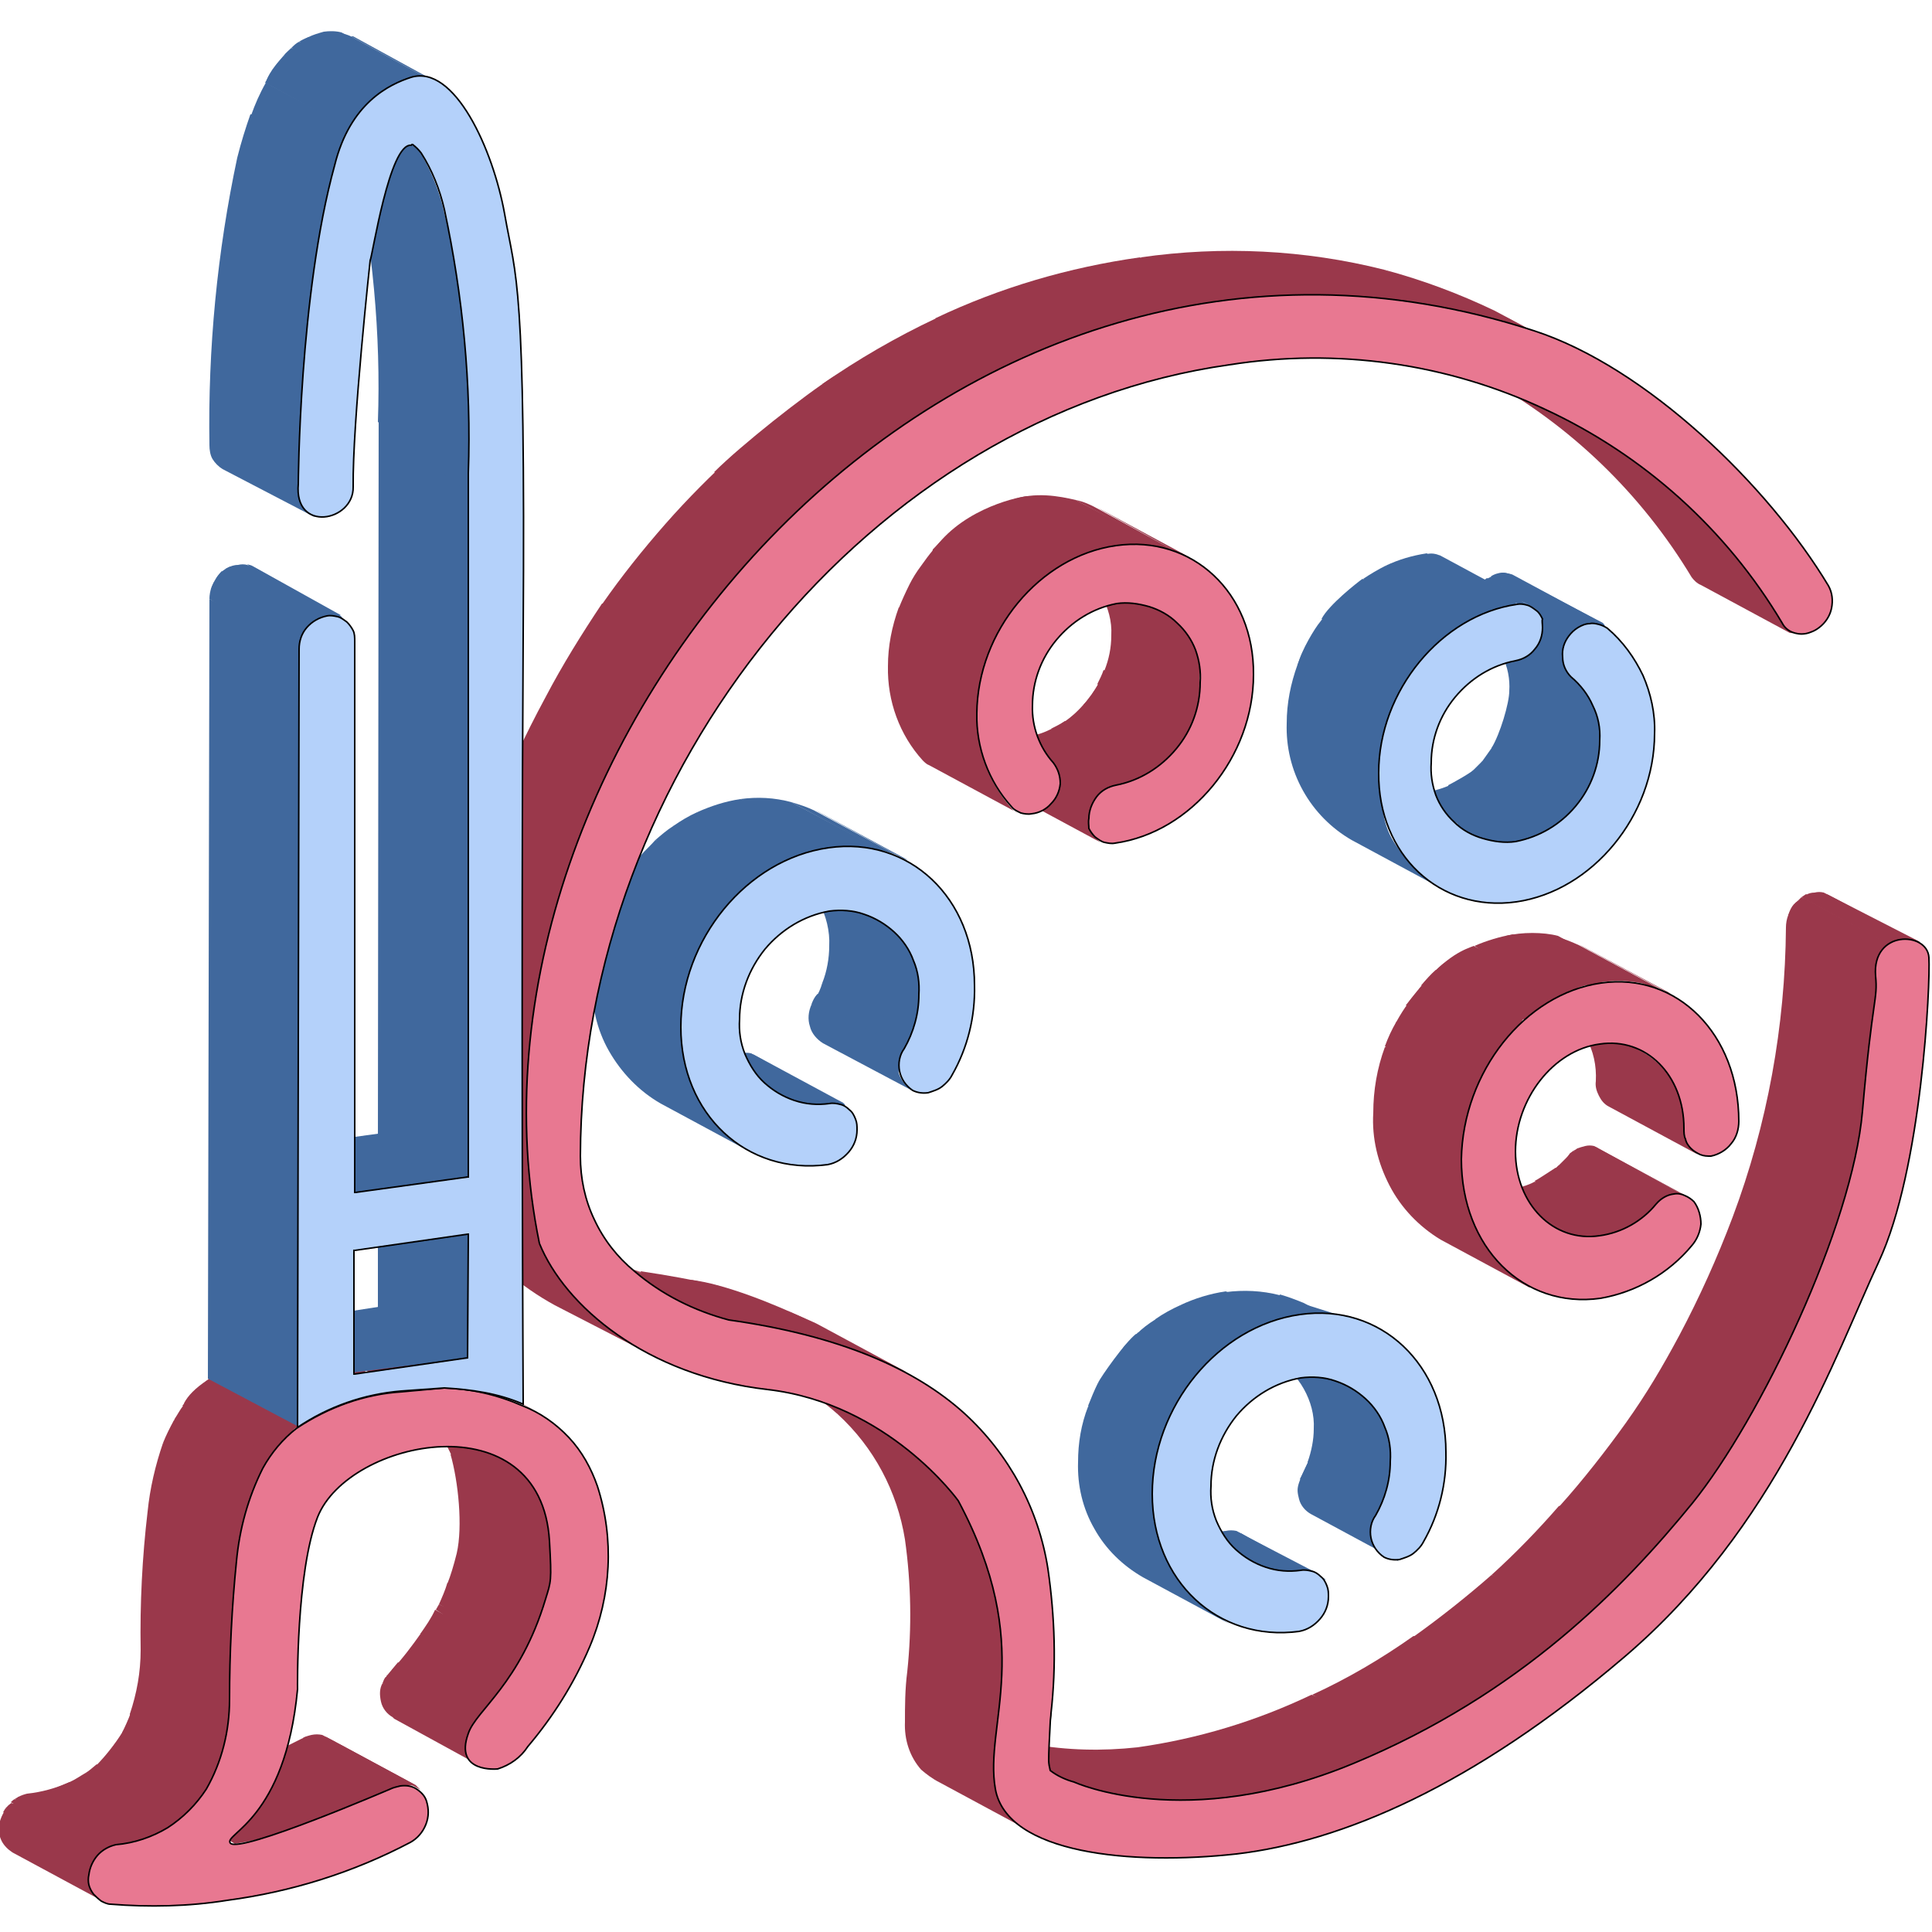 <svg version="1.1" id="Слой_1" xmlns="http://www.w3.org/2000/svg" xmlns:xlink="http://www.w3.org/1999/xlink" x="0" y="0" viewBox="0 0 250 250" xml:space="preserve"><style>.st1{fill:#9a384b}.st2{fill:#40689d}.st3,.st4{fill:#e87891;stroke:#000;stroke-width:.2}.st4{fill:#b4d1fa}</style><defs><path id="SVGID_1_" d="M-.2 0h250v250H-.2z"/></defs><clipPath id="SVGID_2_"><use xlink:href="#SVGID_1_" overflow="visible"/></clipPath><g clip-path="url(#SVGID_2_)"><path class="st1" d="M201.6 159l-11.5-6.2.3.2 11.5 6.2-.3-.2m.4.2l-11.5-6.2c.5.3 1.1.5 1.7.6l11.5 6.2c-.7-.2-1.2-.4-1.7-.6"/><path class="st1" d="M203.6 159.8l-11.5-6.2c1.1.3 2.3.3 3.5.2 1-.1 2.1-.4 3-.9l11.5 6.2c-1 .4-2 .7-3 .9-1.1.1-2.3.1-3.5-.2z"/><path class="st1" d="M203.1 160.4l-4.5-7.6c.6-.3 2.2-1.4 2.7-1.7l10.5 7c-.5.4-1.1.7-1.7 1"/><path class="st1" d="M208.9 161.1l-8.5-9.3c.5-.3.9-.6 1.3-1l11.5 6.2c-.4.4.5 2.5 0 2.8"/><path class="st1" d="M213.4 158.6l-12-7.5 1.5-1.5 14.5 5.5c-.4.4-3.6 3.1-4 3.5z"/><path class="st1" d="M214.2 155.9l-11.5-6.2 11.7 6.1m0 0l-11.5-6.2.3-.4 11.5 6.2-.3.4"/><path class="st1" d="M200.6 152.7l2.6-3.5c.1-.1.3-.2.4-.3l11.5 6.2c-.2.1-.3.2-.4.3"/><path class="st1" d="M215.1 155.1l-11.5-6.2.6-.3 11.5 6.2-.6.3z"/><path class="st1" d="M200.7 151.8l3.4-3.2c.3-.1.6-.2 1-.3s.8-.1 1.2 0l11.5 6.3c-.4-.1-.6.4-1 .5-.3.1-15.7-3.5-16.1-3.3z"/><path class="st1" d="M217.8 154.6l-11.5-6.2c.2 0 .4.1.5.2l11.5 6.2c-.1-.1-.3-.2-.5-.2m.6.2l-11.6-6.2 11.6 6.2m1.3-5.4l-11.5-6.2c-.6-.3-1-.8-1.3-1.4-.3-.6-.5-1.2-.4-1.9.1-2-.3-3.9-1.3-5.7-.9-1.7-2.3-3.2-4-4.2l11.5 6.2c1.7 1 3.1 2.5 4 4.2s1.4 3.7 1.3 5.7c0 .7.1 1.3.4 1.9s.8 1 1.3 1.4m-13.3-21.3l-11.5-7c2-.5 4.8-.5 6.7 0l11.5 6.3c-1.9-.5-3.9-.6-5.9-.3"/><path class="st1" d="M213.1 127.5l-11.5-6.2c.9.2 1.8.6 2.7 1l11.5 6.2c-.8-.5-1.8-.8-2.7-1m2.8.9l-11.6-6.2.5.3 11.5 6.2-.4-.3"/><path class="st2" d="M181.1 202.1l-11.5-6.2c-.7-.4-1.3-1.1-1.5-1.9-.4-1.6-.3-1.7 1.5-5.5l11.3 9.2c-.3.8-.8 1.7-.5 2.5.2.7 0 1.5.7 1.9z"/><path class="st2" d="M179.9 198.1l-11.7-6.7.3-.6c.3-.6.5-1.1.8-1.7 5.8 1.2 8.8 3 12.2 6.4-.2.6-.6 1.5-.8 2.1l-.2.4"/><path class="st2" d="M180.7 195.4l-11.5-6.2c.5-1.4.8-2.9.8-4.3.1-1.8-.4-3.6-1.3-5.2s-2.2-2.9-3.8-3.8l13.7 4c1.6.9 3.6 2.8 4.5 4.4.9 1.6 1 5.9 1 7.8 0 1.5-2.2 2.2-2.7 3.6m-17.8 7.6l-11.5-6.2.4.2 11.5 6.2-.4-.2m.3.1l-11.5-6.2c.6.3 1.2.5 1.9.7l11.5 6.2c-.6-.1-1.2-.4-1.9-.7"/><path class="st2" d="M159.8 205.8l-5.4-7.9c1.4.3 2.8.4 4.2.2.5-.1.9-.1 1.4 0l11.6 6.3c-.5-.1-.9-.1-1.4 0-1.4.2-2.8.1-4.2-.2"/><path class="st2" d="M169.5 205.8l-9.6-7.6c.2 0 .4.1.6.2l9.8 5.1c-.2-.1-.6 2.3-.8 2.3"/><path class="st2" d="M171.7 205.2l-11.2-6.8h.1l11.1 6.8z"/><path class="st1" d="M197.9 166.6l-11.5-6.2c-2.8-1.7-5.1-4.1-6.6-7s-2.3-6.1-2.1-9.4c0-2.9.5-5.8 1.5-8.5l14.2 2c-1 2.7-3.6 8.3-3.6 11.2-.2 3.3 0 7.6 1.5 10.5s4.2 5.3 7 7"/><path class="st1" d="M190.7 141.6l-11.5-6.2c.4-1.1.9-2.2 1.5-3.2l11.5 6.2c-.6 1-1.1 2.1-1.5 3.2"/><path class="st1" d="M179.2 135.8l1.5-3.6c.5-.9 1-1.7 1.6-2.5l15.4 2.6c-.6.8-4.9 5.3-5.4 6.1"/><path class="st1" d="M193.8 135.9l-11.5-6.2c.5-.7 1.1-1.4 1.7-2.1l11.5 6.2c-.7.6-1.2 1.3-1.7 2.1"/><path class="st1" d="M195.4 134.1l-11.5-6.6c.6-.7 1.2-1.4 1.9-2l11.5 6.2c-.7.6-.8 1.6-1.4 2.3"/><path class="st1" d="M197.3 131.9l-15.4-1.8c4.3-5.6 5.3-5.6 6-6.2l17.3 4.1c-.7.6-7.2 3.3-7.9 3.9z"/><path class="st1" d="M199.4 130.2l-15.8-2.2c3.6-4.5 6.1-5.2 7.1-5.6l11.5 6.2c-1 .5-1.9 1-2.8 1.6"/><path class="st1" d="M201.4 130.1l-10.6-7.7c1.6-.7 3.3-1.2 5-1.5l11.5 6.2c-1.7.2-3.4.7-5 1.5"/><path class="st3" d="M207.2 127.2c9.8-1.4 17.8 6.6 17.8 17.9 0 1-.3 2.1-1 2.9-.6.8-1.6 1.4-2.6 1.6-.5 0-.9 0-1.4-.2-.4-.2-.8-.4-1.2-.8-.3-.3-.6-.7-.7-1.2-.2-.4-.2-.9-.2-1.4 0-6.9-4.9-11.8-10.9-10.9-6 .8-10.9 7.1-10.9 13.9 0 6.8 4.9 11.8 10.9 10.9 2.9-.4 5.5-1.9 7.3-4.1.6-.7 1.4-1.2 2.3-1.3.5-.1 1 0 1.4.2.5.2.9.5 1.2.8.6.8.9 1.9.9 2.9-.1 1-.5 2-1.2 2.8-3 3.6-7.2 6-11.8 6.8-10 1.4-18-6.6-18-18 .2-11.3 8.2-21.4 18.1-22.8z"/><path class="st2" d="M170.1 173.4l-11.5-6.2c2.3-.3 4.7-.2 7 .4l11.5 6.2c-2.3-.7-4.7-.8-7-.4"/><path class="st2" d="M166.6 177.6l-1-10.1c1.1.3 2.1.7 3.1 1.1l11.5 6.2c-1-.5-2-.9-3.1-1.1"/><path class="st2" d="M177.8 171.6l-9.2-2.9.6.3 11.5 6.4-.6-.3"/><path class="st1" d="M136.8 229.6l-11.5-6.2.4.2 11.5 6.2-.4-.2zm.4.1l-11.5-6.2c.6.3 1.2.6 1.9.8.7.3 1.4.5 2.2.7l11.5 6.2c-.7-.2-1.5-.4-2.2-.7-.7-.2-1.3-.5-1.9-.8"/><path class="st1" d="M137.3 232.9l-7.6-8c1.2.3 2.5.6 3.9.8 4.5.8 9 .9 13.6.4 7.8-1.1 15.4-3.4 22.5-6.8l15.2 5.8c-7.1 3.4-16.7 9-24.5 10.1-4.5.5-8.4 1.4-12.9.6-1.4-.3-5-1.6-6.3-1.9"/><path class="st1" d="M181.3 225.6l-11.5-6.3c4.6-2.1 9-4.7 13.1-7.6l16 3.7c-4.2 3-13.1 8.1-17.6 10.2"/><path class="st1" d="M194.4 218.1l-11.5-6.3c3.5-2.5 6.9-5.2 10.1-8l14.9 5.3c-3.2 2.9-9 8-12.5 10.5"/><path class="st1" d="M204.5 210l-11.5-6.2c3.1-2.8 6-5.8 8.7-8.9l27.4-8.1c-2.7 3.1-21.5 20.4-24.6 23.2"/><path class="st1" d="M214.9 202.6l-13.1-7.7c2.9-3.2 6.1-7.3 8.6-10.8l12.5 6.5c-2.5 3.5-4.1 8.3-7 11.5"/><path class="st1" d="M214.9 202.6l-4.5-18.5c2.7-3.8 4.7-7.2 6.9-11.3l13.1 5.3c-2.3 4.1-6.3 9.1-9 12.9"/><path class="st1" d="M220.4 193.3l-3.1-20.5c2.6-4.9 4.9-10 6.9-15.3l13.2 5.1c-2 5.3-5.9 11.5-8.6 16.4"/><path class="st1" d="M224.9 182.8l-.7-25.3c4.5-12 6.8-24.7 6.9-37.5 0-.5.1-1.1.3-1.6.4-1.2.8-1.7 2-2.2l13 7c-.2.5-3 3-3 3.5-.1 12.7-3.2 24.9-7.7 37"/><path class="st1" d="M242.9 124.6l-11.5-6.2.3-.6 11.5 6.2c-.2.2-.2.4-.3.6"/><path class="st1" d="M243.2 124l-11.5-6.2.4-.4 11.5 6.2-.4.4"/><path class="st1" d="M243.5 123.5l-11.4-6.1c0-.2.2-.3.3-.4l11.5 6.2c-.1.1-.2.3-.3.4m.2-.5l-11.5-6.2.4-.4 11.5 6.2-.4.4"/><path class="st1" d="M244.2 122.7l-11.5-6.2.4-.4 11.6 6.3-.4.4"/><path class="st1" d="M244.7 122.4l-11.6-6.3.6-.4 11.5 6.2-.5.5z"/><path class="st1" d="M245.4 122.6l-11.7-6.8c.3-.2.7-.3 1.1-.3.4-.1.8-.1 1.2 0l12.1 6.2c.9.4-.2.4-1.7.4-.4.1-.7.4-1 .5z"/><path class="st1" d="M247.5 121.8l-11.5-6.2c.2.1.4.1.6.2l11.5 6.2c-.2-.1-.4-.2-.6-.2"/><path class="st1" d="M248.1 122l-11.5-6.2 11.3 6.3"/><path class="st2" d="M159.4 210.3l-11.5-6.2c-2.6-1.5-4.8-3.6-6.3-6.3-1.5-2.6-2.2-5.6-2.1-8.6 0-2.5.4-4.9 1.3-7.2l14.8 4.6c-.9 2.3-3.2 7.4-3.2 9.9-.1 3-.8 4.9.7 7.6 1.5 2.6 3.6 4.7 6.3 6.2"/><path class="st2" d="M144.8 190l-4-8.1c.4-1 .8-2 1.3-3l11.5 6.2c-.5 1-1 1.9-1.3 3"/><path class="st2" d="M152.7 190.9l-10.6-12c.4-.8 3.4-5.1 4.9-6.3l13.5 6.4c-.5.8-5.6 8.4-6 9.2"/><path class="st2" d="M155.1 183l-11.5-6.2c.5-.7 1.1-1.4 1.6-2.1l11.5 6.2c-.6.6-1.1 1.3-1.6 2.1"/><path class="st2" d="M143.1 177.6l2.3-3.3c.6-.7 1.3-1.3 1.9-1.9l11.5 6.2c-.7.6-1.3 1.3-1.9 1.9"/><path class="st2" d="M158.6 178.8l-11.5-6.2c.7-.7 1.5-1.3 2.3-1.8L161 177c-.8.5-1.6 1.2-2.4 1.8"/><path class="st2" d="M144.8 177.5l4.7-6.8c1-.7 2.1-1.3 3.2-1.8l11.5 6.2c-1.1.5-2.2 1.1-3.2 1.8"/><path class="st2" d="M158.4 181.1l-5.7-12.2c1.9-.9 3.9-1.5 5.9-1.8l15.4 6.2c-2 .3-8 2-9.8 2.9m26-68.4l-11.5-6.2.3.2 11.5 6.2-.3-.2zm.4.2l-11.5-6.2c.5.3 1.1.5 1.7.6l11.5 6.2c-.6-.1-1.2-.4-1.7-.6m1.7.6l-11.5-6.3c1.2.3 2.5.4 3.8.2 1.1-.2 2.2-.5 3.2-1l11.6 6.3c-1 .5-2 .8-3.1 1-1.3.2-2.5.1-3.8-.2"/><path class="st2" d="M190.6 114.7l-3.2-13.1c.6-.3 3-1.6 4-2.5L209 105c-.6.4-17.8 9.5-18.4 9.7z"/><path class="st2" d="M200.9 106.8l-11.5-6.2c.5-.3.9-.6 1.3-1l15.1 4.4c-.4.3-4.4 2.5-4.9 2.8"/><path class="st2" d="M195.3 112.4l-4.6-12.8 1.1-1.1 19.4-1.5c-.3.4-8.6 8.6-9 8.8"/><path class="st2" d="M203.3 104.8l-11.5-6.2c.3-.4.7-.8 1-1.2l11.5 6.2c-.3.3-.6.7-1 1.2"/><path class="st2" d="M204.4 104.6l-13-5.5c.3-.5 2-2.8 2.3-3.3l12.7 6.3c-.3.5-1.2 1.6-1.5 2"/><path class="st2" d="M205.2 102.1l-13.5-3.4c1.4-1.2 2.6-4 2.8-4.6l11.9 6.1c-.3.5-.9 1.3-1.2 1.9z"/><path class="st2" d="M206 100.3l-13-3.5c1.1-1.8 2.3-5.8 2.3-7.4.1-1.5-.2-3.1-.9-4.5-.6-1.4-1.6-2.7-2.7-3.7-.6-.5-.9-1.2-1.1-1.9-.2-.7-.1-1.5.2-2.2l14.6 4.5c-.3.7-2.7 2.7-2.5 3.5s.4 2 1 2.5c1.2 1 1.9 2.1 2.5 3.5s1 3 1 4.5c0 1.6.1 3.5-.5 5"/><path class="st2" d="M202.3 83.2l-11.5-6.1.3-.6 11.5 6.2c-.1.2-.2.4-.3.5m.2-.6L191 76.4c.1-.2.2-.3.3-.5l11.5 6.2-.3.5m.3-.5l-11.5-6.2.3-.3 11.5 6.2-.3.3"/><path class="st2" d="M203.1 81.8l-11.4-6.2.4-.4 11.5 6.2-.5.4"/><path class="st2" d="M203.5 81.4L192 75.1l.4-.3 11.5 6.2c-.1.2-.3.3-.4.4"/><path class="st2" d="M203.9 81.1l-11.5-6.2.6-.3 11.5 6.2c-.2 0-.4.1-.6.3"/><path class="st2" d="M203.4 82.1l-10.5-7.5c.4-.3 1.1-.5 1.5-.5.5 0 .6.1 1 .2l12 6.3c1 1-1.1.4-1.5.5s-.7-.2-1 0"/><path class="st2" d="M206.8 80.5l-12.5-6.4c.5 0 1.4.2 1.5.3l11.5 6.2c-.1 0-.3-.1-.5-.1zm.6.2l-11.5-6.2 11.5 6.2zm-11.3-2.8l-11.5-6.2c.4-.1.8-.1 1.2 0l11.5 6.2c-.4-.1-.8-.1-1.2 0m1.2 0l-11.5-6.2.6.2 11.5 6.2-.6-.2zm.6.2l-11.5-6.2 11.5 6.2"/><path class="st1" d="M231.6 81.9l-11.5-6.2c-.5-.2-.9-.6-1.2-1-6.5-10.8-15.7-19.7-26.8-25.8l14.5 4.2c11.7 5.4 20.7 14 26.3 25.7.3.4 1.5 3.4-1.3 3.1z"/><path class="st2" d="M186.4 114.9l-11.5-6.2c-2.6-1.5-4.8-3.7-6.3-6.4s-2.2-5.7-2.1-8.7c0-2.6.5-5.1 1.4-7.6l16.3.2c-.9 2.4-5.3 10.8-5.4 13.4-.1 3-.2 6.2 1.3 8.9 1.5 2.6 3.7 4.8 6.3 6.4z"/><path class="st2" d="M178.6 94.9L167.9 86c.4-1 .8-2 1.4-3l11.5 6.2c-.5 1-1 2-1.4 3"/><path class="st2" d="M179 101.8l-11.1-15.7c.5-2 2.3-4.9 2.9-5.6l19.8-1.2c-.5.8-8.8 9.5-9.2 10.3"/><path class="st2" d="M182.4 88.6l-11.6-8.1c.5-.7 1.1-1.4 1.6-2.1l15.5 4.2c-.6.7-5 5.3-5.5 6z"/><path class="st2" d="M183.9 84.7l-11.5-6.2c.6-.6 1.2-1.3 1.8-1.8l11.5 6.2c-.6.5-1.2 1.1-1.8 1.8"/><path class="st2" d="M185.7 82.8L171 80.1c.9-1.8 4.6-4.7 5.3-5.2l11.5 6.2c-.7.5-1.4 1.1-2.1 1.7"/><path class="st2" d="M183.4 87.1l-7-12.2c.9-.6 1.9-1.2 2.9-1.7l11.5 6.2c-1 .5-6.5 7.1-7.4 7.7z"/><path class="st2" d="M188.2 81.9l-8.9-8.7c1.7-.8 3.4-1.3 5.3-1.6l12.1 6.3c-1.8.2-6.8 3.2-8.5 4z"/><path class="st4" d="M199.6 81.2c0 1-.3 2-1 2.8-.6.8-1.5 1.3-2.5 1.5-3.1.6-5.8 2.3-7.8 4.7-2 2.4-3.1 5.4-3.1 8.5-.1 1.4.1 2.8.6 4.2.5 1.3 1.3 2.5 2.4 3.5 1 1 2.3 1.7 3.7 2.1s2.8.6 4.2.4c3.1-.6 5.8-2.2 7.8-4.6s3.1-5.4 3.1-8.5c.1-1.6-.2-3.1-.9-4.5-.6-1.4-1.6-2.7-2.8-3.7-.7-.7-1.1-1.6-1.1-2.6-.1-1 .2-1.9.8-2.7.3-.4.7-.8 1.2-1.1.5-.3 1-.5 1.5-.5.4-.1.8 0 1.2.1s.8.3 1.1.5c2 1.7 3.5 3.8 4.6 6.1 1 2.3 1.6 4.9 1.5 7.5 0 10.7-8.1 20.4-17.9 21.8-9.9 1.4-17.9-6.1-17.8-16.7 0-10.6 8.1-20.4 17.9-21.8.5-.1.9 0 1.3.1s.8.4 1.2.7.6.7.8 1.1c-.1.2 0 .6 0 1.1z"/><path class="st1" d="M133 236.8l-11.5-6.2c-.8-.4-1.6-1-2.3-1.6-1.5-1.7-2.2-3.9-2.1-6.2 0-1.9 0-4.2.3-6.5.6-5.7.5-11.4-.3-17.1-1-6.2-4-11.9-8.7-16.2-1.9-1.7-4.1-3.2-6.4-4.4l11.7 5.4c2.3 1.2 4.1 3.6 6.1 5.3 4.7 4.3 7.8 10 8.8 16.3 4.2 6.9 3.4 11.3 2.8 17-.2 2.1-2.8 4.4-2.8 6.5.3 1.6.3 3.9 1.8 5.6.7.5 1.7 1.6 2.6 2.1m9.4-127.8l-11.5-6.2c-.5-.3-1-.8-1.2-1.3s-.4-1.1-.4-1.7c0-.5.1-1 .3-1.5l11.5 6.2c-.2.5-.3 1-.3 1.5 0 .6.1 1.2.4 1.7.3.5.7.9 1.2 1.3z"/><path class="st1" d="M141 104.4l-11.5-6.2.3-.6 11.4 6.2-.3.6"/><path class="st1" d="M141.2 103.8l-11.5-6.2.3-.5 11.5 6.2c-.1.2-.2.3-.3.5zm.4-.5l-11.5-6.2c.1-.1.2-.3.3-.4l11.5 6.2-.3.4"/><path class="st1" d="M141.9 102.9l-11.5-6.2.4-.4 11.5 6.2-.4.4"/><path class="st1" d="M142.3 102.6l-11.5-6.2.4-.4 11.5 6.3-.4.3"/><path class="st1" d="M142.7 102.3L131.1 96l.6-.3 11.5 6.2-.6.3"/><path class="st1" d="M136.3 105.1l-4.5-9.5c.3-.2.7-.3 1.1-.3 1.1-.1 2.2-.5 3.2-1l17.2 5.4c-1 .5-5.7 4.2-6.8 4.4-.4.1-4.5 3.5-4.8 3.6"/><path class="st1" d="M147.5 100.6L136 94.3c.6-.3 1.2-.6 1.8-1l11.5 6.2c-.6.5-1.2.8-1.8 1.1"/><path class="st1" d="M149.3 99.6l-11.5-6.2c.5-.3.9-.7 1.3-1l11.5 6.2c-.4.3-.9.7-1.3 1"/><path class="st1" d="M143.3 105l-5.9-11.4c2.5-1.5 4.5-4.5 4.9-5.5l15.9.9c-.3.4-7.2 9.1-7.6 9.4"/><path class="st1" d="M151.7 97.4l-11.5-6.2c.4-.4.7-.8 1-1.2l11.5 6.2c-.3.4-.7.9-1 1.2"/><path class="st1" d="M148.9 101.6L141.2 90c.3-.5.6-.9.9-1.4l11.4 6.2c-.3.5-.5 1-.9 1.4"/><path class="st1" d="M151.9 100.6L142 88.5c.3-.6.6-1.2.8-1.8l13.5 5.9c-.2.6-4.1 7.4-4.4 8z"/><path class="st1" d="M154.4 93l-11.5-6.2c.6-1.5.9-3 .9-4.6.1-1.8-.4-3.6-1.3-5.2s-2.2-2.9-3.8-3.8l12.8 3.1c1.6.9 2.5 4.8 3.3 6.4.9 1.6.4 4 .4 5.8 0 1.4-.2 3-.8 4.5m-69.7 80.2l-1.8-8.7c3.4.5 6.8 1.1 10.1 1.9l11.5 6.3c-3.3-.8-9.6 2.9-13 2.4"/><path class="st1" d="M104.4 172.8l-15.1-7.2c4.5.5 11.2 3.3 14.8 5l11.5 6.2c-3.5-1.7-7.3-3.1-11.2-4z"/><path class="st1" d="M114.9 176.6l-13-7c.6.3 3.5 1.5 4 1.8l11.5 6.2c-.6-.3-1.9-.7-2.5-1zm30-105.5l-14-6.4c3-1.1 6.2-.5 8.3 0l12.2 6.4c-2.1-.5-4.5-.3-6.5 0z"/><path class="st1" d="M150.7 70.9l-11.5-6.2c1 .2 1.9.6 2.8 1.1l11.5 6.3c-.9-.5-1.8-.8-2.8-1.1m2.8 1.1L142 65.7l.6.3 11.5 6.2-.6-.3m-.1-29.8l-5.8-8.8c10.5-1.5 21.2-1 31.5 1.6l14.5 6.7c-10.3-2.6-24.2-.5-34.7 1"/><path class="st1" d="M190.5 41.1l-11.4-6.2c4.9 1.3 9.7 3.1 14.3 5.3l11.5 6.2c-4.6-2.2-9.4-4-14.3-5.3"/><path class="st1" d="M204.8 46.4l-11.5-6.2c.9.5 1.8.9 2.7 1.4l11.5 6.2-2.7-1.4zM87.3 168l-11.5-6.2 1.1.6 11.5 6.2-1.1-.6"/><path class="st1" d="M88.4 168.6l-11.5-6.2c1.7.8 3.5 1.5 5.4 2l11.5 6.2c-1.9-.5-3.7-1.2-5.4-2"/><path class="st1" d="M93.8 170.6l-11.5-6.2.6.2 11.5 6.2-.6-.2"/><path class="st2" d="M101.1 141.5l-11.5-6.2.4.2 11.5 6.2-.4-.2z"/><path class="st2" d="M101.5 141.7L90 135.4c.6.3 1.2.5 1.8.7l12.6 6.5c-.6-.2-2.4.8-3 .5"/><path class="st2" d="M102.4 144.1l-10.5-8c1.3.3 2.6.4 4 .2.4-.1.9-.1 1.3 0l11.3 6.3c-.4-.1-.6.9-1 1-1.4.2-3.9.8-5.1.5z"/><path class="st2" d="M107.9 142.8L97 136.3l.6.2 11.5 6.2c.6.5 0 .4-1.2.1z"/><path class="st2" d="M109.2 142.8l-11.5-6.2 11.5 6.2h-.2.2zm8.8-1.7l-11.5-6.1c-.8-.5-1.5-1.3-1.7-2.2-.3-.9-.2-1.9.2-2.8l13.9 2.7c-.4.8-2.9 5.3-2.6 6.2s.9 1.6 1.7 2.2"/><path class="st2" d="M116.5 136.3L105 130c0-.1.3-.9.8-1.4l11 7-.3.7"/><path class="st2" d="M116.8 135.6l-11.5-6.2c.2-.4.3-.6.6-.8l12.5 6-1.6 1z"/><path class="st2" d="M117 135.4l-11.5-6.2c.4-.6.7-1.3.9-2l13.9 2c-.3.6-3 5.5-3.3 6.2"/><path class="st2" d="M117.9 133.4l-11.5-6.2c.6-1.5.9-3.2.9-4.8.1-1.9-.4-3.9-1.3-5.6s-2.3-3.1-4-4.1l13 5.4c1.7 1 2.6 2.8 3.5 4.5.9 1.7 1.1 4.6 1 6.5 0 1.6-.4 3-1 4.5"/><path class="st1" d="M131.7 105.2L120.2 99c-.3-.1-.6-.4-.8-.6-3-3.3-4.6-7.7-4.5-12.2 0-2.6.5-5.1 1.4-7.6l11.5 6.2c-.9 2.4-1.4 5-1.4 7.6-.1 4.5 1.5 8.8 4.5 12.2.2.3.5.5.8.6"/><path class="st1" d="M128.6 98l-12.3-19.3c.4-1 .9-2.1 1.4-3.1l19.9 1.2c-.6 1-9.4 7.8-9.7 8.8"/><path class="st1" d="M128.2 86.9l-10.5-11.3c.4-.8.9-1.6 1.5-2.4l16.9 1.7c-.6.8-7.5 11.2-7.9 12z"/><path class="st1" d="M130.9 79.6l-11.7-6.4c.5-.7 1-1.4 1.6-2.1l11.6 6.4c-.6.8-1 1.4-1.5 2.1z"/><path class="st1" d="M119.8 77.4l.9-6.3c.6-.6 1.2-1.3 1.8-1.8l18.2 4.9c-5.9 10.1-20.3 2.6-20.9 3.2z"/><path class="st1" d="M134.1 75.6l-11.5-6.2c.7-.6 1.4-1.2 2.2-1.7l12.1 6.5c-.8.5-1.3 1.4-2 2"/><path class="st1" d="M136.2 73.9l-11.4-6.2c.9-.6 1.8-1.2 2.8-1.7l12.3 6.2c-1 .5-2.6 1.4-3.5 2"/><path class="st1" d="M127.9 89l-7.5-17.2c3.4-5.6 10.7-7.4 12.5-7.6l11.9 6.3c-1.7.4-15.2 17.8-16.9 18.5z"/><path class="st3" d="M140.9 105.9c0-1 .4-2 1-2.8s1.5-1.3 2.5-1.5c3.1-.6 5.8-2.3 7.8-4.7 2-2.4 3.1-5.4 3.1-8.6.1-1.4-.1-2.8-.6-4.2-.5-1.3-1.3-2.5-2.4-3.5-1-1-2.3-1.7-3.6-2.1-1.4-.4-2.8-.6-4.2-.4-3.1.6-5.8 2.3-7.8 4.7-2 2.4-3.1 5.4-3.1 8.5-.1 2.7.9 5.4 2.7 7.4.6.8.9 1.7.9 2.7-.1 1-.5 1.9-1.2 2.6-.6.7-1.5 1.2-2.5 1.3-.5.1-1 0-1.4-.1-.4-.2-.9-.4-1.2-.8-3-3.3-4.6-7.7-4.5-12.1.1-10.6 8.1-20.3 18-21.7 9.9-1.4 17.9 6.1 17.8 16.7 0 10.6-8 20.4-17.9 21.8-.5.1-.9 0-1.4-.1-.4-.1-.8-.4-1.2-.7-.3-.3-.6-.7-.8-1.1 0-.4-.1-.8 0-1.3z"/><path class="st2" d="M107.3 109.6l-11.5-6.2c2.2-.3 4.4-.2 6.6.4l13 6.9c-2.2-.6-5.9-1.4-8.1-1.1"/><path class="st2" d="M113.9 110l-11.5-6.2c1 .3 2 .6 3 1.1l11.5 6.2c-.9-.5-2-.9-3-1.1"/><path class="st2" d="M116.9 111.1l-11.5-6.3.6.3 11.5 6.2-.6-.2M97 149l-11.5-6.2c-2.8-1.6-5.1-4-6.7-6.8s-2.3-6-2.2-9.3c0-2.8.5-5.5 1.5-8.1l11.5 6.2c-.9 2.6-1.4 5.3-1.4 8.1-.1 3.2.6 6.4 2.2 9.3 1.6 2.8 3.9 5.2 6.6 6.8"/><path class="st2" d="M89.4 129.1l-11.3-10.6c.4-1.1.9-2.2 1.4-3.2l15.8 2.3c-.6 1-3.6 6.9-4 8"/><path class="st2" d="M91.1 121.6l-11.5-6.2c.5-.9 1-1.7 1.6-2.5l11.5 6.2c-.6.8-1.2 1.6-1.6 2.5z"/><path class="st2" d="M91.1 123.1l-10-10.2c.5-.8 1.1-1.5 1.7-2.2l17.4 2.8c-.6.7-7 4.9-7.6 5.6"/><path class="st2" d="M84.4 125.6l-1.5-14.9c.6-.7 1.3-1.3 1.9-2l15.6 4.4c-.7.6-3.4 4.8-4 5.5"/><path class="st2" d="M96.3 114.9l-11.5-6.2c.7-.6 1.5-1.3 2.3-1.8l12.2-3.3c-.8.5-2.3 10.6-3 11.3"/><path class="st2" d="M98.6 113.1l-11.5-6.2c1-.7 2-1.3 3.1-1.8l11.5 6.2c-1.1.5-2.1 1.1-3.1 1.8"/><path class="st2" d="M98.8 118.1l-8.6-13c1.8-.8 3.6-1.4 5.6-1.7l19.6 7.3c-1.9.3-11.1 5.6-12.9 6.4"/><path class="st4" d="M123.2 139.1c-.3.6-.8 1.1-1.3 1.5s-1.2.6-1.8.8c-.7.1-1.4 0-2-.3-.9-.6-1.5-1.5-1.7-2.5s0-2.1.6-2.9c1.2-2.1 1.9-4.5 1.9-7 .1-1.5-.1-3-.7-4.4-.5-1.4-1.4-2.7-2.5-3.7s-2.4-1.8-3.9-2.3c-1.4-.5-3-.6-4.5-.4-3.3.6-6.2 2.4-8.3 4.9-2.1 2.6-3.3 5.8-3.3 9.1-.1 1.5.1 3 .7 4.5.6 1.4 1.4 2.7 2.5 3.7s2.4 1.8 3.9 2.3 3 .6 4.5.4c.5-.1 1 0 1.4.1.5.1.9.4 1.2.7.4.3.6.7.8 1.2.2.5.2.9.2 1.4 0 1.1-.4 2.1-1.1 2.9-.7.8-1.6 1.4-2.7 1.6-10.5 1.4-19-6.5-19-17.8s8.5-21.7 19.1-23.2c10.5-1.5 18.9 6.5 18.9 17.8.1 4.1-.9 8.1-2.9 11.6z"/><path class="st1" d="M84.6 175.5l-12.8-6.6c-2.2-1.2-4.2-2.6-6.1-4.2-2.9-2.5-5.3-5.6-6.9-9-1.6-3.5-2.4-7.3-2.4-11.1.1-13.3 2.5-26.4 7.1-38.9l11.7 5.9c-4.6 12.4-6.8 21.8-6.9 35 0 3.8 1.4 13 3 16.5 1 2.5 3.6 5.2 6.5 7.7.7.5 4.3 3.2 6.8 4.7z"/><path class="st1" d="M71.4 125.1l-7.9-19.5c2-5.3 4.4-10.4 7.1-15.4l14.7 1.4c-2.7 4.9-8.2 14.9-10.1 20.2"/><path class="st1" d="M81.9 96.6l-11.3-6.4c2.2-4.2 4.7-8.2 7.3-12.1L94.6 80c-2.8 3.8-10.4 12.4-12.7 16.6z"/><path class="st1" d="M89.4 84.5l-11.5-6.3c2.5-3.6 5.3-7.1 8.2-10.4l18.3-.9c-3 3.2-12.5 13.9-15 17.6z"/><path class="st1" d="M97.6 74.1l-11.5-6.3c2.9-3.3 6-6.4 9.3-9.4l11 6.7c-1 1-5.9 5.7-8.8 9z"/><path class="st1" d="M106.4 65.1l-14-4c3.5-3.5 11.6-9.9 15.5-12.4l10.5 7c-3.9 2.6-8.5 6.4-12 9.4z"/><path class="st1" d="M118.4 55.6l-12-5.9c4.6-3.2 9.6-6.1 14.7-8.5l11.3 6.4c-5.2 2.4-9.5 5-14 8z"/><path class="st1" d="M131.4 48.1L121 41.2c8.4-4 17.3-6.6 26.5-7.9l11.5 6.2c-9.2 1.3-18.3 4.1-26.6 8.1M61.6 223.1L50 216.9l1.5-1.8 10.6 7.4-.5.6z"/><path class="st1" d="M62.4 223.1l-11.7-7c1.4-1.5 2.6-3.1 3.8-4.8l19.2-4.4c-1.2 1.8-10 14.7-11.3 16.2z"/><path class="st1" d="M65.9 217.6l-11.5-6.2c.7-1 1.4-2 1.9-3.1l11.6 6.2c-.6 1.1-1.3 2.1-2 3.1m2-3.1l-11.5-6.2 11.5 6.2zm-5.4 14.2L51 222.4l-.2-.2c-.7-.4-1.3-1.1-1.5-2s-.2-1.7.2-2.4L61 224c-.4.8.1 1.7.3 2.5.2.8 1.5 2 1.9 2.1 0 .2.1.3-.7.1z"/><path class="st1" d="M61.4 227.6l-11.9-9.8c.3-.8.3-.6.4-.8l16.1.5c-.1.3-4.4 9.8-4.6 10.1z"/><path class="st1" d="M61.4 223.3l-11.5-6.2s.1-.2.2-.3l11.5 6.3c0 .1-.1.2-.2.3m7-7.3l-12-7.8.4-.7 14.6 6.5c-.2.4-2.5 1.9-2.5 2"/><path class="st1" d="M68.3 213.8l-11.5-6.2c.4-.9.8-1.8 1.1-2.8l12.9 6.3c-.3 1-1 3.1-1.5 4"/><path class="st1" d="M56.3 216.6l1.6-11.7c.4-1 .8-2.3 1.2-3.9.8-3.5.2-9.3-.8-12.8l14.6 2.7c1 3.5.2 13.3-.6 16.8-.3 1.3 0 3.2-.5 4.5"/><path class="st1" d="M70.5 196.4L59 190.2c-.5-2.3-1.7-4.3-3.4-5.8-.7-.6-1.4-1.1-2.2-1.5l12.3 4.1c.8.4 2.3 2.7 3 3.3 1.8 1.5 1.4 3.9 1.8 6.1m-40.1 42.2l-11-7.1c5.7-.9 11.3-2.6 16.6-5l11.5 6.2c-5.3 2.4-10.9 4.9-16.6 5.8"/><path class="st1" d="M47.5 234L36 226.5l3-1.5c.1 0 .4-.3.9-.3l12.5 6-.5 1c-1 .5-2.5 1.5-3.5 2"/><path class="st1" d="M50.7 231.1l-11.5-6.2c.3-.2.7-.3 1.1-.4.5-.1.9-.1 1.4 0l12.2 6.6c-.4-.1-1.6-.1-2 0s-.7-.2-1 0"/><path class="st1" d="M53.2 230.8l-11.5-6.2.6.2 11.5 6.2c-.2-.1-.4-.2-.6-.2z"/><path class="st1" d="M54.4 231.6l-12.1-6.8 11.5 6.2m3.7-51.6L46 173.1c2 0 4 .3 6 .9l11.5 6.3c-2-.5-4-.8-6-.9"/><path class="st1" d="M63.5 180.3L52 174.1c1.4.4 2.8.9 4.2 1.5l.8.4 11.5 6.2-.8-.4c-1.4-.6-2.8-1.1-4.2-1.5m4.9 1.8l-11.5-6.2.8.4 11.5 6.2-.8-.4zm-16.5-2.3l-11.5-6.2 5.6-.5 11.5 6.3-5.6.4z"/><path class="st2" d="M61.3 178.2l-12.4-6.7v-18l12.5 5.4-.1 19.3z"/><path class="st1" d="M13.1 245.9l-11.5-6.2c-.6-.4-1.1-.9-1.4-1.5-.3-.6-.4-1.3-.3-2 0-.4.3-1.5 1.3-2.7l11.2 7.6c-.1.3 0 1.1 0 1.5-.1.7-.8.9-.5 1.5s1.4 1.6 2 2"/><path class="st1" d="M11.7 241.4L.2 235.2l.3-.6 11.5 6.2c-.2.1-.3.3-.3.6m.2-.7L.4 234.5c.1-.2.2-.3.3-.5l11.5 6.2c-.1.2-.2.4-.3.5"/><path class="st1" d="M12.9 241.1L.7 234l.4-.4 12.8 6-1.7.7"/><path class="st1" d="M12.5 239.9l-11.4-6.2c.1-.2.2-.3.4-.4l11.5 6.3-.5.3zm.4-.4l-11.5-6.3c.1-.1.3-.3.5-.4l12 6.3c-.2.1-.4.4-.5.5"/><path class="st1" d="M13.4 239.1l-11.5-6.3c.2-.1.3-.2.5-.3l11.6 6.2c-.2.2-.4.3-.6.4z"/><path class="st1" d="M.4 235l2-2.5c.4-.2.7-.3 1.1-.4 1.9-.2 3.7-.7 5.5-1.5l18.2 4.4c-1.7.8-10.5 3.4-12.4 3.6-.4.1-3.9 4-4.3 4.2"/><path class="st1" d="M4.1 232.7l4.9-2.1c.7-.3 1.4-.8 2.1-1.2l16.1 2.5c-.7.5-7.6 8.9-8.3 9.3"/><path class="st1" d="M22.6 235.7l-11.5-6.3c.5-.3.9-.7 1.4-1.1l12.4 6.3c-.5.4-1.8.7-2.3 1.1"/><path class="st1" d="M17.4 243.8l-4.9-15.4c.4-.4 4.6-4.7 5.5-9.4.7-4 15.9 3.4 15.9 3.4-.3.3-9.5 11.8-9.8 12.2"/><path class="st1" d="M25.1 233.4l-11.4-6.2c.4-.4.7-.9 1-1.3l11.5 6.2c-.3.5-.6.9-1.1 1.3"/><path class="st1" d="M26.2 232.1l-11.5-6.2.6-.8.5-.8 11.5 6.2-.5.8c-.2.2-.4.5-.6.8"/><path class="st1" d="M24.6 238.3l-8.8-14.1c.4-.8.8-1.7 1.1-2.5l11.5 6.2c-.3.9-.7 1.7-1.1 2.5"/><path class="st1" d="M22.9 240.3l-6.1-18.5c.9-2.7 1.4-5.4 1.4-8.3-.1-6 .2-12 .9-17.9.3-3 1-6 2-8.9l11.5 6.2c-1 2.9-1.7 5.9-2 8.9-.6 5.9-.9 11.9-.9 17.9.1 2.8-.4 5.6-1.4 8.3"/><path class="st1" d="M29.8 196.8l-8.7-10.1c.4-1 .9-2 1.4-2.9l14.7.2c-.4.8-2.3 15.7-7.4 12.8z"/><path class="st1" d="M21.2 187l1.4-3.4c.4-.6.7-1.2 1.1-1.7l5.6-1.9c-.4.6 5.2 9.3 4.8 9.9v.2"/><path class="st1" d="M35.2 188.1l-11.6-6.2 1.2-1.5 11.5 6.2c-.4.5-.8 1-1.1 1.5"/><path class="st1" d="M36.3 186.6l-12.5-5c.5-1 1.5-2 3-3l10.9 6.8c-.5.4-.9.9-1.3 1.3"/><path class="st1" d="M37.4 185.6l-11.5-6.2c.2-.2.5-.4.8-.7l1.2-1.1 11.1 6.7-.9.6c-.2.3-.5.5-.7.7z"/><path class="st1" d="M39.3 184l-11.5-6.2c.8-.6 1.6-1.1 2.5-1.5l11.5 6.2c-.9.5-1.7 1-2.5 1.5m2.6-1.5l-11.5-6.2c3.2-1.3 6.6-2.2 10.1-2.5L52 180c-3.5.3-6.9 1.1-10.1 2.5"/><path class="st2" d="M45.7 177.6l-11.5-6.2 16.1-2.5 12.1 6.6-16.7 2.1z"/><path class="st3" d="M38.5 218.6s-.2-15.2 2.6-22.3c4-10.1 28.9-15.2 30 3.1.3 5.3.2 5.2-.5 7.5-3.3 11-9 14.4-10 17.4-1.9 5.2 3.8 4.6 3.8 4.6 1.6-.5 3-1.5 3.9-2.9 3.3-3.9 6-8.2 8-12.9 2.8-6.6 3.2-14 1-20.8-.8-2.3-2-4.5-3.7-6.3s-3.7-3.2-6-4.1c-3.2-1.4-6.6-2.2-10.1-2.3l-5.5.5v-.1.1c-4.9.3-9.5 2-13.6 4.7-1.8 1.4-3.3 3.2-4.4 5.2-1.9 3.8-3 7.8-3.4 12-.6 5.9-.9 11.9-.9 17.9 0 4.1-1 8.1-3 11.6-1.3 2-3 3.7-5 5-2 1.2-4.3 2-6.7 2.2-.9.2-1.8.7-2.4 1.4s-1 1.6-1.1 2.5c-.1.4-.1.9 0 1.3s.3.8.6 1.2c.3.3.6.6 1 .9.4.2.8.4 1.2.4 5 .4 10.1.3 15.1-.5 8.3-1.1 16.3-3.6 23.7-7.5.9-.5 1.6-1.3 2-2.3s.4-2 .1-3c-.2-.7-.7-1.2-1.3-1.6-.6-.4-1.3-.5-2.1-.4-.4.1-.9.2-1.3.4 0 0-19.5 8.4-20.7 7-.9-1.2 7.1-3 8.7-19.9z"/><path class="st2" d="M45.8 154.9l-11.5-6.2 14.6-2 12.5 6.1-15.6 2.1z"/><path class="st2" d="M64.5 156.9L48.9 148l.1-95.1 11.7 6.6 3.8 97.4zm-25.9 27.7l-11.7-6.2.2-100.9 11.5 6.2v100.9z"/><path class="st2" d="M38 84.7l-10.9-7.2c0-.5.1-1.1.3-1.6l11.5 6.3c-.2.5.4 1.5.4 2m-.4-2.1l-11.5-6.2.3-.6 11.5 6.2c0 .2-.2.4-.3.6z"/><path class="st2" d="M36.8 86.1l-9.5-9.8c.3-1.1.9-1.9 1.4-2.4L39.4 81l-.9 6.1"/><path class="st2" d="M39.5 81L28 74.8l.3-.4 11.5 6.2-.3.4z"/><path class="st2" d="M39.8 80.6l-11.5-6.2s.8-1.1 2.1-1.2c3-.4 9.8 7.1 9.8 7.1l-.4.3"/><path class="st2" d="M40.3 80.2L28.8 74l.5-.4 11.5 6.2c-.2.2-.4.3-.5.4z"/><path class="st2" d="M38.9 83.8l-9.7-10.2.6-.3 14.1 7c-.2.1-3.6 2.7-3.7 2.9"/><path class="st2" d="M41.2 79.6l-11.5-6.2c.3-.2.7-.3 1.1-.3.4-.1.8-.1 1.2 0l12.5 7.3c-.4-.1-1.4 1.4-1.8 1.5-.4 0-1.2-2.4-1.5-2.3z"/><path class="st2" d="M38.4 80.7L32 73c.2.1.4.1.6.2l11.5 6.4c-.2-.1-2.4 1.1-2.6 1.1"/><path class="st2" d="M45.1 81.2l-12.4-7.9 11.4 6.4s.9 1.1 1 1.2v.3zM64.6 67L48.9 54.6c.4-11.4-.7-22.9-3.1-34.1-.6-2.6-1.6-5.1-3.1-7.3-.3-.4-.6-.8-1.1-1.1l11.5 6.2c.4.3.8.6 1.1 1.1 1.4 2.3 2.4 4.7 3.1 7.3 2.4 11.2 8.2 18.5 7.8 30"/><path class="st2" d="M40.7 66.9l-11.9-6.2c-.5-.3-1-.8-1.3-1.3s-.4-1.2-.4-1.8c-.2-12.5 1-25 3.6-37.2.5-2 1.1-3.9 1.7-5.6l16.9.8c-.6 1.7-3 11.8-3.5 13.9-2.7 12.2-7.4 21.9-7.1 34.4 0 .6.3 1 .6 1.6.3.5.7.2 1.2.5"/><path class="st2" d="M43.1 26.7L32.5 14.9c.5-1.4 1.1-2.8 1.9-4.2l11.5 6.2c-.7 1.3-1.3 2.7-1.8 4.2"/><path class="st2" d="M45.8 16.9l-11.5-6.2c.2-.3.3-.6.5-.9.2-.3.5-.8.8-1.2l11.5 6.2c-.3.4-.6.8-.8 1.2s-.3.6-.5.9m1.3-2.1L35.6 8.6c.3-.5.7-.9 1.1-1.4l11.5 6.2c-.4.5-.7 1-1.1 1.4"/><path class="st2" d="M48.2 13.5L36.7 7.2c.3-.4.7-.7 1-1l11.5 6.2c-.3.4-.6.7-1 1.1"/><path class="st2" d="M49.2 12.5L37.7 6.2c.3-.3.6-.6 1-.8l11.5 6.2c-.4.3-.7.6-1 .9"/><path class="st2" d="M50.2 11.7L38.7 5.4c.3-.2.7-.4 1.2-.6L51.4 11c-.4.2-.8.4-1.2.7"/><path class="st2" d="M34.4 10.7c.9-3.1 5.5-5.9 5.5-5.9.6-.3 1.3-.5 2-.7.7-.1 1.6-.1 2.3.1l11.5 6.2c-.8-.1-1.6-.1-2.4 0-.7.1-6.3 6.6-7 6.9"/><path class="st2" d="M55.7 10.5L44.2 4.3c.4.1.8.2 1.2.4L56.9 11c-.3-.2-.8-.4-1.2-.5"/><path class="st2" d="M56.9 11L45.4 4.7h.3L57.2 11h-.3z"/><path class="st3" d="M69.8 160.9C56.6 96.6 122.7 18.1 198.5 42.8c14.5 4.7 30.3 20 38.1 33 .5.9.6 1.9.4 2.9-.2 1-.8 1.9-1.6 2.5-.5.4-1.2.7-1.8.8-.6.1-1.2 0-1.7-.2s-1-.6-1.3-1.2C223.4 68.5 212.7 58.9 200 53c-12.7-6-27-8-40.9-5.8-46.3 6.5-83.9 52.4-84 102.4 0 2.9.6 5.7 1.8 8.2 1.2 2.6 3 4.9 5.2 6.7 3.5 3 7.7 5.1 12.2 6.3 14.3 2 24.1 6.3 30.5 12.1 5.8 5.3 9.6 12.4 10.8 20.1.9 6.2 1.1 12.5.4 18.7 0 .4-.1.8-.1 1.2-.1 2.1-.2 3.6-.2 4.9 0 .4.1.9.2 1.3.9.7 2 1.2 3.1 1.5 0 0 14.4 6.6 36.1-2.4s35-22.8 43.9-33.7c8.8-10.9 20.7-35.8 22-50.7s2-14.4 1.7-17.5c-.5-6 6.7-5.8 6.9-2.4s-.9 27.4-6.5 39.4-13.2 34.3-32.9 51.1-36.6 23.9-50.2 25.5c-13.6 1.5-29.7 0-31.2-8.4s5.3-18.4-4.8-37.3c0 0-9-12.6-24.7-14.4S73.1 169 69.8 160.9"/><path class="st4" d="M53.2 10c5.6-1.7 10.6 9.3 12.1 17.7 1.5 8.6 2.7 7.9 2.4 54.4-.3 46.5 0 99.6 0 99.6-3.2-1.4-6.7-1.9-10.2-2.1l-2.8.2-2.8.2c-4.8.4-9.4 2-13.4 4.7L38.7 84c0-1 .3-2 1-2.8s1.6-1.3 2.6-1.5c.5-.1.9 0 1.4.1.4.1.8.4 1.2.7.3.3.6.7.8 1.1s.2.9.2 1.4v71.3h.1l14.5-2h.1V61.2c.4-11.5-.7-22.9-3.1-34.1-.6-2.6-1.6-5.1-3-7.3-.3-.4-.7-.8-1.1-1.1h-.1l-.1.1c-2.8-.3-5 14.3-5.3 14.9 0 0-2.3 21.1-2.2 29.3.1 4.5-7.7 6-7.1-.4 0 0 .1-24.5 4.7-41.2 2-8.1 7.1-10.5 9.9-11.4zm7.3 165.7l.1-15.9v-.1h-.1l-14.6 2.1h-.1v16h.1l14.6-2.1z"/></g><path class="st4" d="M184.2 199.5c-.3.6-.8 1.1-1.3 1.5s-1.2.6-1.8.8c-.7.1-1.4 0-2-.3-.9-.6-1.5-1.5-1.7-2.5s0-2.1.6-2.9c1.2-2.1 1.9-4.5 1.9-7 .1-1.5-.1-3-.7-4.4-.5-1.4-1.4-2.7-2.5-3.7s-2.4-1.8-3.9-2.3c-1.4-.5-3-.6-4.5-.4-3.3.6-6.2 2.4-8.3 4.9-2.1 2.6-3.3 5.8-3.3 9.1-.1 1.5.1 3 .7 4.5.6 1.4 1.4 2.7 2.5 3.7s2.4 1.8 3.9 2.3 3 .6 4.5.4c.5-.1 1 0 1.4.1.5.1.9.4 1.2.7.4.3.6.7.8 1.2s.2.9.2 1.4c0 1.1-.4 2.1-1.1 2.9-.7.8-1.6 1.4-2.7 1.6-10.5 1.4-19-6.5-19-17.8s8.5-21.7 19.1-23.2c10.5-1.5 18.9 6.5 18.9 17.8.1 4.1-.9 8.1-2.9 11.6z"/></svg>